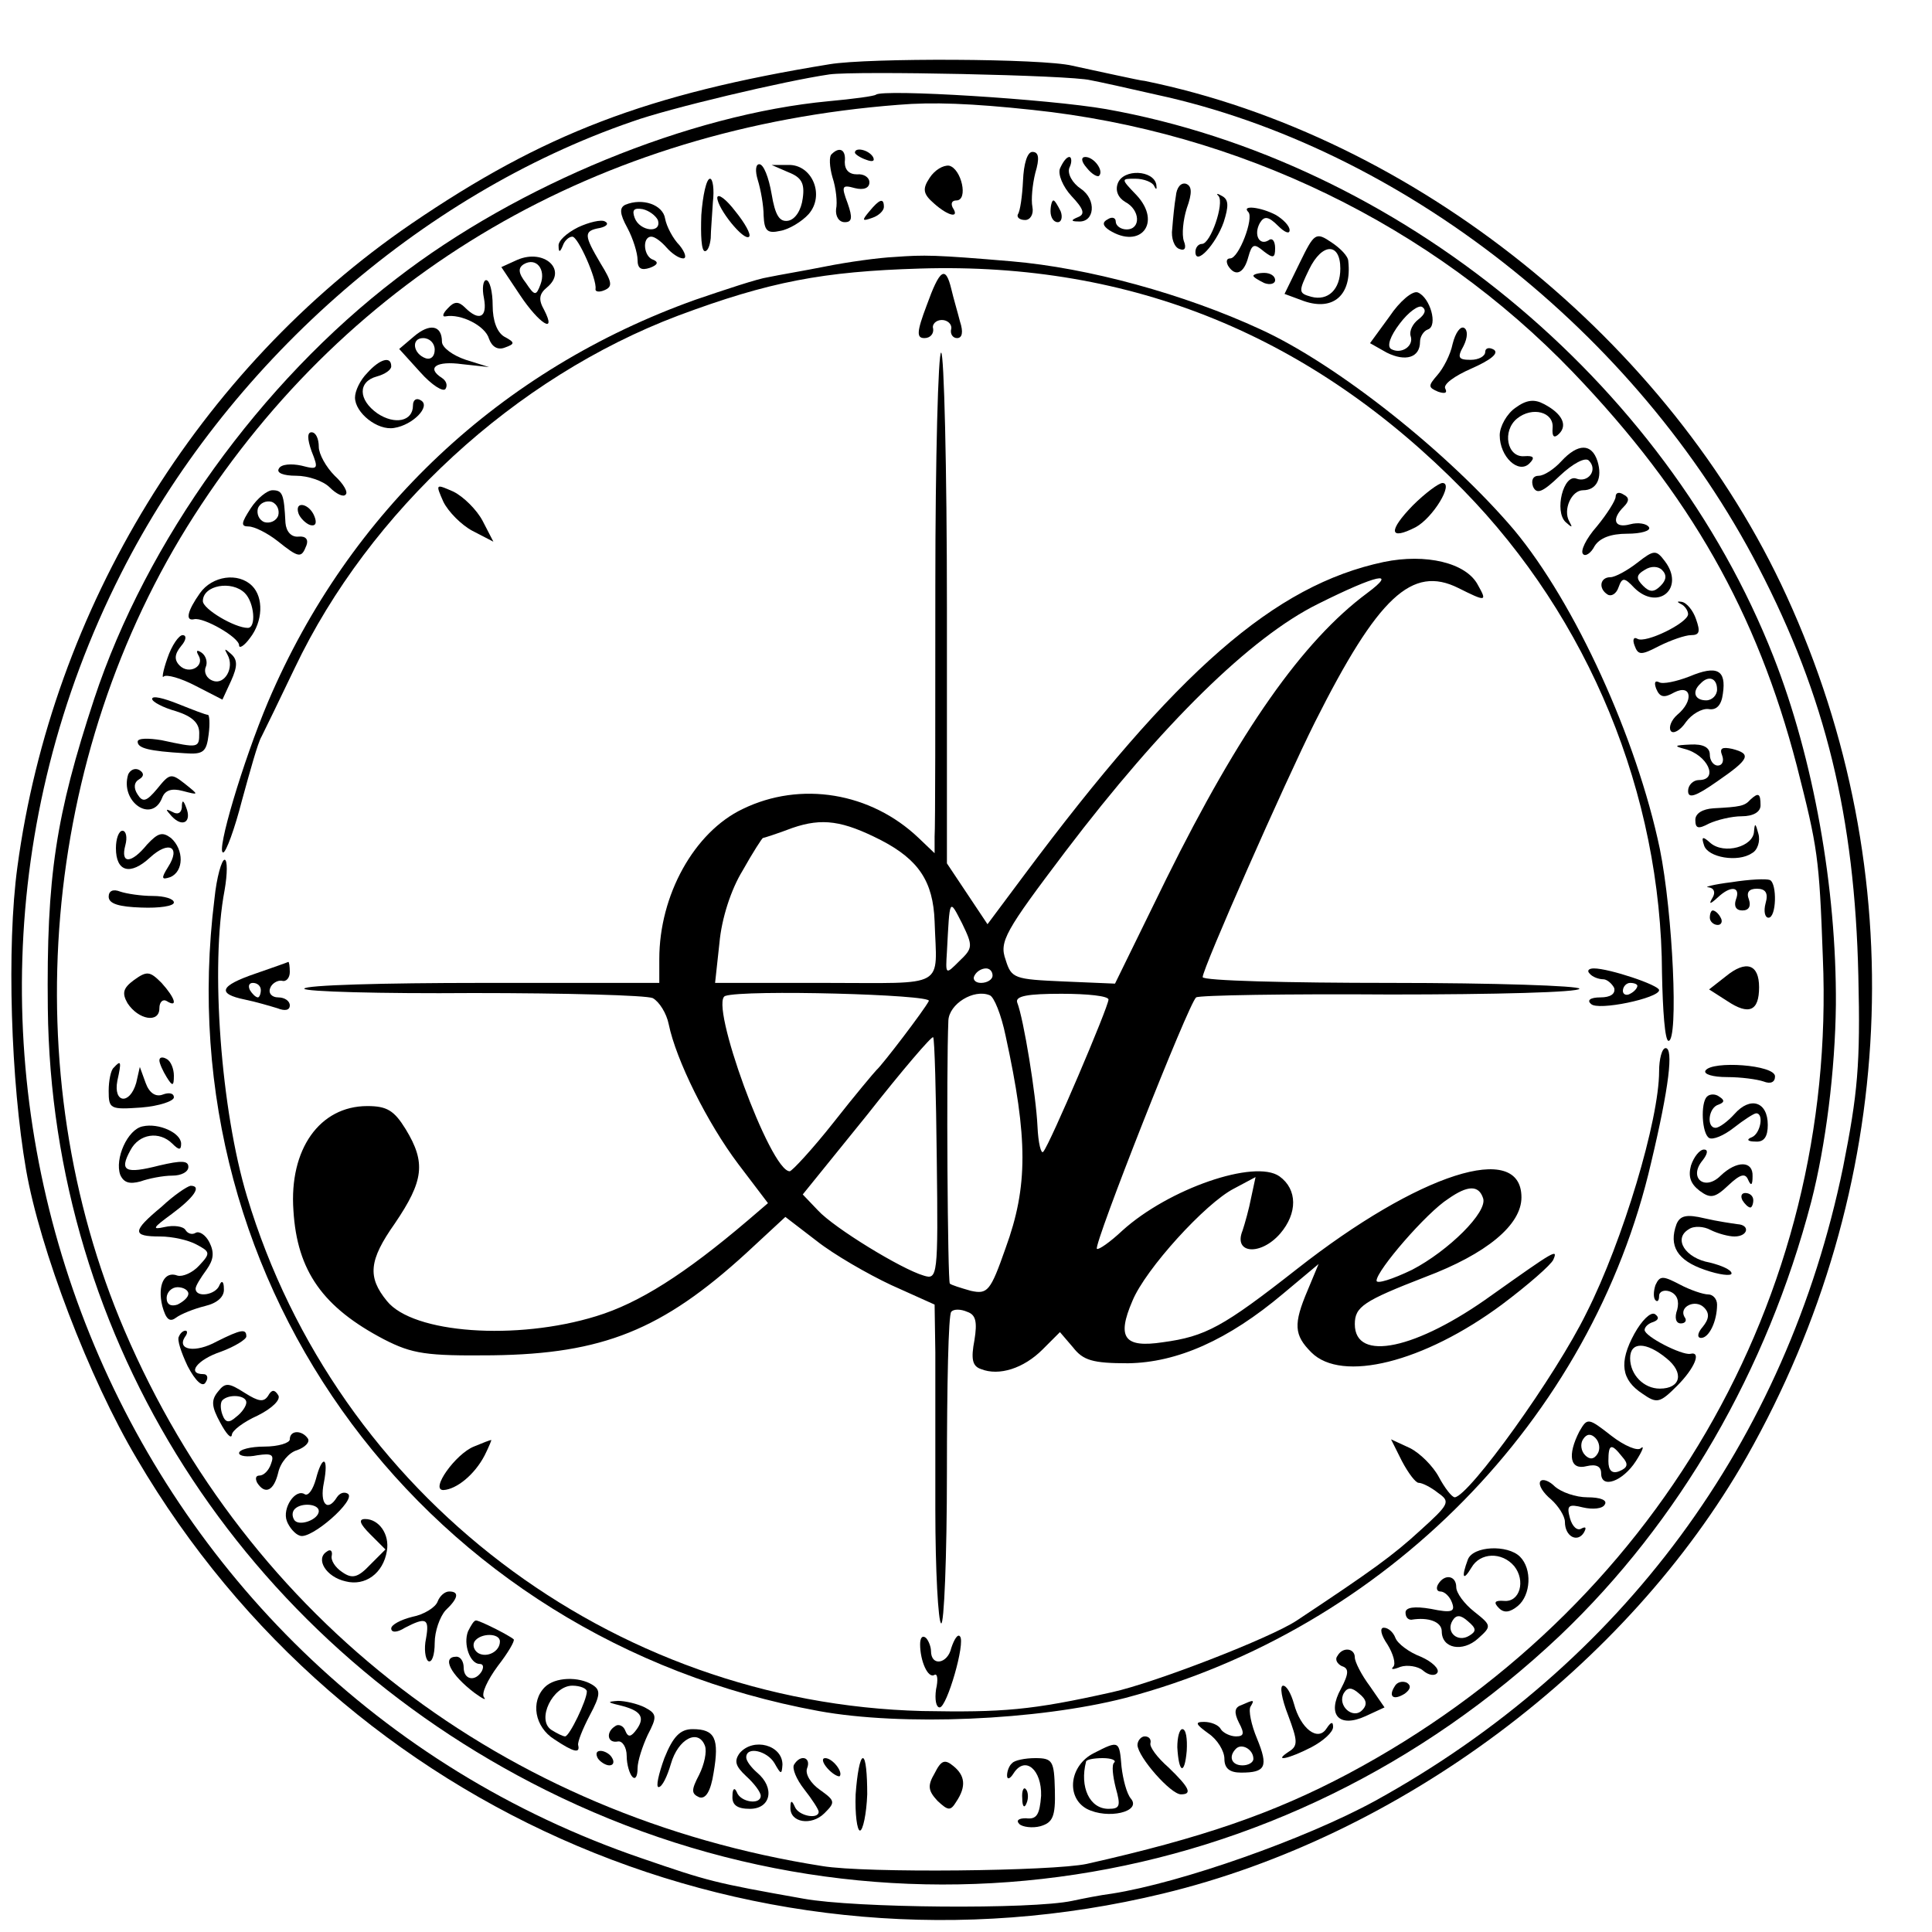 <?xml version="1.0" standalone="no"?>
<!DOCTYPE svg PUBLIC "-//W3C//DTD SVG 20010904//EN"
 "http://www.w3.org/TR/2001/REC-SVG-20010904/DTD/svg10.dtd">
<svg version="1.0" xmlns="http://www.w3.org/2000/svg"
 width="16pt" height="16pt" viewBox="0 0 16 16"
 preserveAspectRatio="xMidYMid meet">
<g transform="translate(0,16) scale(0.006,-0.006)"
fill="#000000" stroke="none">
<path d="M1145 2578 c-252 -41 -395 -96 -577 -220 -294 -201 -496 -531 -544
-888 -15 -110 -9 -297 12 -418 19 -109 87 -288 153 -399 288 -491 862 -734
1416 -600 328 79 641 313 806 603 209 369 230 806 55 1188 -161 352 -514 635
-886 711 -3 0 -21 4 -40 8 -19 4 -46 10 -60 13 -41 10 -281 11 -335 2z m360
-22 c11 -2 52 -11 91 -20 338 -73 663 -328 831 -652 93 -179 133 -345 138
-564 3 -123 -1 -163 -21 -264 -78 -379 -305 -687 -646 -875 -97 -53 -268 -113
-363 -128 -16 -2 -41 -7 -55 -10 -56 -12 -300 -10 -371 3 -124 22 -131 24
-224 56 -725 248 -1065 1088 -718 1773 145 287 412 523 706 624 50 18 210 56
272 65 37 5 332 -1 360 -8z"/>
<path d="M1209 2536 c-2 -2 -32 -6 -65 -9 -192 -18 -429 -115 -597 -245 -187
-143 -345 -362 -417 -580 -53 -161 -66 -245 -64 -427 5 -458 268 -870 687
-1079 467 -233 1017 -149 1400 213 165 157 286 366 347 599 20 78 33 181 34
272 1 161 -31 340 -86 480 -150 382 -518 684 -921 756 -80 14 -308 28 -318 20z
m216 -21 c285 -30 551 -159 746 -362 162 -169 254 -332 309 -543 29 -114 31
-126 36 -265 20 -470 -231 -901 -656 -1127 -102 -54 -200 -88 -360 -124 -47
-10 -305 -13 -365 -3 -439 69 -792 340 -963 739 -153 357 -116 795 96 1125
215 335 558 535 972 567 47 4 101 2 185 -7z"/>
<path d="M1148 2454 c-4 -3 -3 -18 1 -32 5 -15 7 -35 5 -44 -1 -10 4 -18 12
-18 10 0 11 6 4 26 -9 24 -8 26 10 21 12 -3 20 0 20 8 0 7 -8 12 -17 11 -11 0
-17 6 -17 17 2 17 -7 22 -18 11z"/>
<path d="M1180 2456 c0 -2 7 -7 16 -10 8 -3 12 -2 9 4 -6 10 -25 14 -25 6z"/>
<path d="M1412 2417 c-1 -21 -4 -42 -7 -46 -2 -4 2 -8 10 -8 7 0 12 8 10 18
-2 10 0 31 4 47 6 20 5 29 -4 29 -7 0 -12 -16 -13 -40z"/>
<path d="M1463 2434 c-3 -8 4 -25 16 -38 17 -18 19 -25 9 -29 -10 -4 -10 -6 0
-6 23 -2 26 30 4 45 -12 8 -19 21 -16 29 4 8 3 15 0 15 -4 0 -9 -7 -13 -16z"/>
<path d="M1500 2435 c7 -9 15 -13 17 -11 7 7 -7 26 -19 26 -6 0 -6 -6 2 -15z"/>
<path d="M1046 2418 c4 -13 8 -35 8 -49 1 -21 5 -25 23 -21 12 2 30 13 39 23
23 26 5 69 -28 68 l-23 0 23 -10 c18 -7 23 -15 20 -36 -2 -16 -10 -29 -20 -31
-12 -2 -18 7 -23 37 -4 23 -11 41 -17 41 -5 0 -6 -9 -2 -22z"/>
<path d="M1283 2421 c-10 -15 -9 -22 6 -35 20 -18 36 -21 26 -6 -3 6 -1 10 5
10 17 0 7 44 -10 48 -8 1 -20 -6 -27 -17z"/>
<path d="M1543 2414 c-4 -10 0 -20 10 -26 21 -11 22 -38 2 -38 -8 0 -15 5 -15
11 0 5 -5 7 -11 3 -8 -4 -7 -9 2 -15 43 -27 73 10 38 48 -22 23 -22 23 -2 23
12 0 24 -5 26 -10 3 -6 4 -5 3 2 -4 20 -45 22 -53 2z"/>
<path d="M968 2370 c-1 -28 0 -50 5 -50 4 0 7 8 8 18 0 9 2 32 3 50 2 17 0 32
-4 32 -5 0 -10 -23 -12 -50z"/>
<path d="M1623 2396 c-2 -11 -4 -32 -5 -45 -2 -13 3 -26 10 -28 7 -3 10 1 6
11 -3 9 -1 29 4 45 8 22 7 31 -1 34 -7 2 -13 -5 -14 -17z"/>
<path d="M990 2394 c0 -15 37 -61 44 -54 3 3 -6 19 -19 35 -13 17 -24 25 -25
19z"/>
<path d="M1682 2396 c8 -10 -11 -66 -23 -66 -5 0 -9 -5 -9 -11 0 -20 28 10 39
41 7 22 7 31 -2 36 -7 4 -9 4 -5 0z"/>
<path d="M863 2384 c-8 -4 -8 -12 3 -32 8 -15 14 -35 14 -44 0 -12 5 -15 17
-11 11 4 12 8 5 11 -14 4 -16 32 -3 32 5 0 14 -7 21 -15 7 -8 17 -15 23 -15 5
0 3 8 -5 18 -9 9 -18 26 -20 37 -3 19 -31 29 -55 19z m45 -21 c6 -19 -25 -16
-32 3 -4 11 -1 14 11 12 9 -2 18 -9 21 -15z"/>
<path d="M1200 2375 c-11 -13 -10 -14 4 -9 9 3 16 10 16 15 0 13 -6 11 -20 -6z"/>
<path d="M1450 2375 c0 -8 4 -15 10 -15 5 0 7 7 4 15 -4 8 -8 15 -10 15 -2 0
-4 -7 -4 -15z"/>
<path d="M1723 2374 c8 -8 -13 -64 -25 -64 -5 0 -6 -4 -3 -10 10 -16 22 -11
28 12 5 18 8 19 21 8 13 -10 16 -10 16 4 0 10 -4 15 -9 11 -13 -8 -21 8 -12
24 6 10 12 9 25 -4 9 -9 16 -12 16 -6 0 6 -9 15 -19 21 -21 11 -48 14 -38 4z"/>
<path d="M798 2353 c-16 -8 -28 -19 -27 -26 0 -9 2 -9 6 1 2 6 8 12 13 12 8 0
34 -59 32 -72 -1 -4 5 -5 12 -2 12 5 11 11 -5 37 -23 39 -24 45 -1 49 9 2 13
6 7 9 -5 3 -22 -1 -37 -8z"/>
<path d="M1794 2304 l-21 -43 27 -10 c41 -14 66 9 61 55 0 7 -11 18 -23 26
-22 15 -24 13 -44 -28z m56 -8 c0 -29 -17 -45 -40 -39 -18 5 -18 7 -3 38 18
37 43 37 43 1z"/>
<path d="M714 2308 l-22 -10 26 -39 c26 -39 51 -55 33 -20 -8 14 -7 22 4 31
29 24 -4 54 -41 38z m32 -34 c-6 -16 -8 -16 -20 2 -11 14 -11 21 -3 26 17 10
31 -7 23 -28z"/>
<path d="M1235 2312 c-22 -1 -65 -7 -95 -13 -30 -6 -66 -12 -80 -15 -14 -2
-59 -17 -100 -31 -269 -96 -478 -292 -590 -555 -35 -83 -72 -208 -62 -208 4 0
16 33 26 72 11 40 22 80 27 88 4 8 25 51 46 95 103 216 304 401 529 486 126
47 200 61 334 65 293 9 541 -93 750 -306 173 -177 273 -419 274 -667 1 -51 4
-93 9 -93 14 0 6 176 -12 265 -32 153 -117 339 -201 440 -89 105 -243 228
-350 277 -106 49 -238 85 -344 94 -106 9 -120 9 -161 6z"/>
<path d="M1279 2245 c-14 -37 -14 -45 -3 -45 8 0 13 6 12 13 -2 6 4 12 12 12
8 0 14 -6 13 -12 -2 -7 2 -13 8 -13 7 0 9 8 4 23 -3 12 -9 32 -12 45 -8 33
-16 27 -34 -23z"/>
<path d="M1730 2286 c0 -2 7 -6 15 -10 8 -3 15 -1 15 4 0 6 -7 10 -15 10 -8 0
-15 -2 -15 -4z"/>
<path d="M668 2255 c5 -27 -7 -32 -26 -13 -9 9 -15 9 -24 -1 -7 -7 -8 -12 -3
-11 21 4 55 -13 60 -31 4 -11 12 -16 22 -12 14 5 14 7 -1 15 -10 6 -16 22 -16
43 0 19 -4 35 -9 35 -4 0 -6 -11 -3 -25z"/>
<path d="M1918 2230 l-27 -37 23 -13 c26 -13 46 -7 46 15 0 7 5 15 11 17 14 5
3 44 -14 51 -7 3 -25 -12 -39 -33z m40 -4 c-8 -6 -13 -16 -11 -23 5 -14 -13
-26 -27 -18 -6 4 -1 18 12 35 12 16 26 26 31 23 6 -4 4 -10 -5 -17z"/>
<path d="M571 2202 l-20 -17 29 -32 c16 -18 32 -28 35 -23 3 5 1 11 -5 15 -22
14 -8 24 28 19 l37 -4 -32 10 c-18 6 -33 17 -33 25 0 23 -17 26 -39 7z m29
-18 c0 -9 -5 -14 -12 -12 -18 6 -21 28 -4 28 9 0 16 -7 16 -16z"/>
<path d="M2005 2192 c-3 -15 -13 -34 -21 -43 -13 -15 -13 -17 1 -23 9 -3 13
-2 10 4 -4 6 13 18 36 28 27 12 38 21 31 26 -7 4 -12 2 -12 -3 0 -6 -9 -11
-20 -11 -17 0 -19 3 -10 19 6 12 6 22 1 25 -5 3 -12 -6 -16 -22z"/>
<path d="M1291 1858 c0 -178 0 -333 -1 -346 l0 -23 -22 21 c-66 63 -163 79
-243 40 -67 -32 -115 -119 -115 -207 l0 -33 -245 0 c-135 0 -245 -3 -245 -8 0
-4 105 -7 233 -6 127 0 239 -3 248 -7 9 -5 19 -21 22 -36 10 -49 53 -136 96
-193 l41 -54 -28 -24 c-87 -74 -150 -114 -209 -132 -110 -34 -253 -24 -289 21
-27 33 -25 56 11 107 40 59 43 84 15 130 -16 26 -26 32 -53 32 -66 0 -108 -60
-102 -144 5 -84 41 -134 125 -178 39 -20 58 -23 150 -22 152 2 234 35 350 141
l54 50 43 -33 c24 -19 71 -46 103 -61 l60 -27 1 -66 c0 -36 0 -133 0 -217 0
-84 4 -155 8 -157 4 -3 8 91 8 209 0 118 2 218 6 221 3 4 13 4 22 0 12 -4 14
-14 10 -39 -5 -26 -3 -36 9 -40 25 -10 59 1 85 27 l24 24 18 -21 c14 -18 27
-22 76 -22 68 1 138 32 214 96 l49 41 -15 -36 c-20 -47 -19 -62 5 -86 42 -42
155 -14 263 66 36 27 68 55 71 62 7 16 1 12 -85 -49 -104 -75 -189 -93 -189
-40 0 24 12 32 97 65 85 32 133 72 133 110 0 79 -142 33 -310 -99 -102 -80
-126 -93 -185 -101 -53 -8 -64 6 -42 57 18 44 101 135 140 155 l30 16 -6 -28
c-3 -16 -9 -37 -12 -46 -13 -32 25 -35 52 -4 24 28 24 61 -1 79 -34 24 -153
-17 -217 -75 -17 -16 -33 -27 -35 -25 -5 5 127 340 137 347 4 3 125 5 268 4
144 0 261 3 261 8 0 4 -117 8 -260 8 -143 0 -260 3 -260 8 0 12 113 268 155
352 87 173 134 217 198 185 38 -19 40 -19 27 4 -16 31 -72 44 -130 32 -151
-32 -286 -150 -497 -433 l-50 -67 -28 42 -28 42 0 353 c0 193 -4 352 -8 352
-4 0 -8 -145 -8 -322z m596 -10 c-89 -66 -176 -190 -277 -394 l-71 -145 -71 3
c-68 3 -72 4 -80 30 -9 25 -1 39 83 150 133 175 255 295 348 341 82 41 111 47
68 15z m-671 -341 c52 -27 72 -57 74 -112 3 -94 19 -85 -151 -85 l-152 0 6 55
c3 34 16 74 32 100 14 25 27 45 28 45 1 0 20 6 41 14 41 14 69 10 122 -17z
m108 -167 c-19 -19 -19 -19 -17 13 4 75 3 74 21 39 15 -31 15 -34 -4 -52z m46
-20 c0 -5 -7 -10 -16 -10 -8 0 -12 5 -9 10 3 6 10 10 16 10 5 0 9 -4 9 -10z
m-88 -35 c-6 -12 -64 -88 -72 -95 -3 -3 -30 -35 -59 -72 -30 -38 -58 -68 -61
-68 -27 0 -112 234 -89 242 26 9 287 2 281 -7z m106 -48 c31 -142 31 -208 0
-293 -21 -60 -25 -64 -48 -59 -14 4 -27 8 -29 10 -3 4 -5 293 -2 363 1 23 35
44 57 35 6 -2 16 -27 22 -56z m142 50 c0 -10 -81 -200 -90 -210 -3 -4 -7 12
-8 35 -2 43 -19 148 -28 171 -3 9 15 12 61 12 36 0 65 -3 65 -8z m-237 -221
c2 -161 1 -166 -18 -160 -31 9 -124 66 -146 90 l-21 22 89 110 c48 61 89 109
91 107 2 -2 4 -78 5 -169z m754 -53 c7 -19 -48 -73 -98 -99 -27 -13 -49 -20
-49 -15 0 14 69 94 99 113 27 19 42 19 48 1z"/>
<path d="M507 2152 c-10 -10 -17 -25 -17 -34 0 -21 31 -46 54 -42 26 4 51 30
37 38 -6 4 -11 1 -11 -7 0 -22 -25 -27 -49 -11 -27 19 -27 44 -1 51 11 3 20 9
20 14 0 15 -16 10 -33 -9z"/>
<path d="M2092 2104 c-12 -8 -22 -26 -22 -38 0 -30 26 -54 41 -39 8 8 6 11 -7
10 -24 -2 -31 35 -10 52 21 17 51 9 49 -13 -1 -12 2 -15 9 -8 12 12 4 28 -21
41 -13 7 -24 6 -39 -5z"/>
<path d="M430 2044 c10 -25 9 -26 -14 -20 -14 3 -28 2 -31 -4 -4 -6 6 -10 24
-10 16 0 37 -7 46 -16 9 -9 19 -14 22 -10 4 3 -3 15 -15 26 -12 12 -22 30 -22
40 0 11 -4 20 -10 20 -6 0 -6 -9 0 -26z"/>
<path d="M2155 2030 c-10 -11 -24 -20 -31 -20 -8 0 -11 -6 -8 -15 5 -11 13 -8
37 15 18 17 35 26 40 21 13 -13 -1 -31 -17 -25 -18 7 -31 -45 -15 -60 9 -8 10
-8 5 1 -9 16 3 43 19 43 19 0 27 17 20 40 -8 25 -27 25 -50 0z"/>
<path d="M612 1974 c7 -14 25 -32 40 -40 l29 -15 -15 29 c-8 15 -26 33 -40 40
-25 11 -25 11 -14 -14z"/>
<path d="M1950 1969 c-34 -35 -33 -49 4 -30 24 13 53 61 37 61 -5 0 -24 -14
-41 -31z"/>
<path d="M346 1965 c-13 -20 -14 -25 -3 -25 8 0 26 -9 40 -20 30 -24 33 -24
40 -6 3 8 -1 13 -11 12 -10 -1 -17 7 -18 19 -2 40 -4 45 -18 45 -7 0 -21 -11
-30 -25z m38 -10 c-3 -8 -12 -11 -19 -9 -8 3 -11 12 -9 19 3 8 12 11 19 9 8
-3 11 -12 9 -19z"/>
<path d="M2230 1981 c0 -5 -12 -24 -26 -41 -15 -17 -23 -34 -19 -38 3 -4 11 1
16 11 7 11 22 17 45 17 19 0 33 4 30 9 -3 5 -15 7 -26 4 -22 -6 -26 7 -9 24 8
8 8 13 0 17 -6 4 -11 3 -11 -3z"/>
<path d="M412 1958 c2 -6 10 -14 16 -16 7 -2 10 2 6 12 -7 18 -28 22 -22 4z"/>
<path d="M2260 1890 c-14 -11 -31 -20 -37 -20 -15 0 -17 -16 -4 -24 5 -3 12 1
15 10 5 14 8 14 22 -1 33 -32 70 0 42 37 -12 16 -15 16 -38 -2z m32 -32 c-9
-9 -15 -9 -24 0 -10 10 -10 15 2 22 9 6 19 5 24 0 7 -7 6 -14 -2 -22z"/>
<path d="M276 1848 c-17 -24 -21 -39 -8 -36 13 3 62 -25 62 -36 0 -5 7 -1 15
10 18 23 19 56 3 72 -19 19 -55 14 -72 -10z m62 0 c13 -13 16 -48 4 -48 -18 0
-62 26 -62 37 0 22 40 29 58 11z"/>
<path d="M2320 1833 c5 -2 10 -9 10 -14 0 -12 -59 -41 -70 -34 -5 3 -7 -1 -4
-9 5 -14 9 -14 34 -1 16 8 36 15 44 15 12 0 13 5 7 22 -4 12 -13 23 -20 24 -6
1 -7 0 -1 -3z"/>
<path d="M231 1758 c-6 -17 -8 -29 -5 -25 4 3 23 -2 44 -13 l37 -19 12 26 c9
20 9 29 0 37 -9 8 -10 8 -5 -1 10 -18 -4 -42 -20 -36 -9 3 -13 12 -10 19 3 7
0 16 -6 20 -6 4 -8 3 -4 -4 9 -15 -13 -27 -26 -14 -8 8 -7 16 2 27 7 8 8 15 2
15 -5 0 -15 -14 -21 -32z"/>
<path d="M2332 1733 c-18 -7 -37 -11 -42 -8 -6 3 -7 -1 -4 -9 5 -12 11 -13 25
-5 24 12 27 -12 4 -31 -8 -7 -12 -17 -9 -22 3 -5 13 0 21 12 8 11 22 19 31 18
11 -2 18 5 20 21 5 33 -8 40 -46 24z m38 -18 c0 -8 -7 -15 -15 -15 -16 0 -20
12 -8 23 11 12 23 8 23 -8z"/>
<path d="M210 1702 c0 -4 15 -12 33 -17 22 -7 32 -16 32 -30 0 -21 -1 -21 -52
-10 -18 3 -33 3 -33 -2 0 -9 15 -13 65 -16 26 -2 30 2 33 26 2 15 1 27 -1 27
-3 0 -21 7 -41 15 -20 8 -36 12 -36 7z"/>
<path d="M2325 1633 c32 -8 48 -43 20 -43 -8 0 -15 -7 -15 -15 0 -11 10 -8 40
13 45 31 48 38 21 45 -14 3 -18 1 -14 -9 3 -8 0 -14 -6 -14 -6 0 -11 7 -11 15
0 10 -9 15 -27 14 -22 -1 -23 -2 -8 -6z"/>
<path d="M177 1598 c-12 -38 33 -69 47 -32 4 10 13 13 28 9 23 -6 23 -6 3 10
-19 15 -21 14 -38 -7 -15 -18 -20 -19 -27 -8 -6 9 -5 17 2 21 7 4 7 9 0 13 -6
3 -12 0 -15 -6z"/>
<path d="M2416 1563 c-8 -9 -14 -10 -51 -12 -15 -1 -25 -7 -25 -16 0 -12 4
-13 19 -5 11 5 31 10 45 10 16 0 26 6 26 15 0 17 -3 18 -14 8z"/>
<path d="M251 1552 c-1 -8 -6 -10 -13 -6 -10 5 -10 4 -1 -6 15 -16 28 -8 20
12 -4 11 -6 11 -6 0z"/>
<path d="M2421 1519 c-1 -21 -41 -32 -60 -16 -11 10 -13 9 -9 -3 5 -17 47 -24
66 -11 8 4 12 17 9 27 -4 15 -5 15 -6 3z"/>
<path d="M160 1496 c0 -33 20 -38 47 -13 26 24 43 15 25 -13 -10 -16 -9 -18 3
-14 19 8 19 38 1 54 -12 9 -18 7 -33 -9 -22 -27 -37 -27 -30 -1 3 11 1 20 -4
20 -5 0 -9 -11 -9 -24z"/>
<path d="M296 1426 c-67 -536 294 -1022 834 -1121 115 -21 302 -13 423 18 359
95 644 384 726 739 25 105 31 158 20 158 -5 0 -9 -15 -9 -32 0 -67 -50 -234
-100 -333 -43 -88 -162 -253 -182 -255 -4 0 -14 13 -22 28 -8 15 -26 33 -40
40 l-26 12 15 -30 c9 -17 19 -30 23 -30 5 0 17 -6 27 -14 17 -12 16 -15 -25
-52 -37 -34 -66 -55 -170 -124 -36 -24 -196 -86 -255 -99 -112 -25 -150 -28
-262 -26 -430 11 -808 298 -932 710 -36 119 -51 318 -31 423 4 23 4 42 0 42
-4 0 -11 -24 -14 -54z"/>
<path d="M2390 1449 c-25 -3 -39 -7 -32 -7 8 -1 10 -7 6 -14 -6 -10 -4 -10 7
0 18 17 32 15 25 -3 -3 -9 0 -15 9 -15 9 0 12 6 9 15 -4 10 0 15 11 15 12 0
16 -6 12 -20 -3 -11 -1 -20 4 -20 11 0 12 47 2 52 -5 2 -28 1 -53 -3z"/>
<path d="M150 1429 c0 -10 15 -14 45 -15 25 -1 45 2 45 7 0 5 -13 9 -29 9 -16
0 -36 3 -45 6 -10 4 -16 1 -16 -7z"/>
<path d="M2360 1400 c0 -5 5 -10 11 -10 5 0 7 5 4 10 -3 6 -8 10 -11 10 -2 0
-4 -4 -4 -10z"/>
<path d="M353 1323 c-50 -17 -54 -28 -15 -36 15 -3 35 -9 45 -12 10 -4 17 -3
17 4 0 6 -7 11 -16 11 -9 0 -14 6 -11 13 2 6 10 11 16 10 6 -2 11 4 11 12 0 8
-1 14 -2 14 -2 -1 -22 -8 -45 -16z m7 -23 c0 -5 -2 -10 -4 -10 -3 0 -8 5 -11
10 -3 6 -1 10 4 10 6 0 11 -4 11 -10z"/>
<path d="M2382 1319 l-23 -18 25 -16 c30 -20 44 -14 44 19 0 32 -18 38 -46 15z"/>
<path d="M185 1314 c-15 -11 -17 -18 -9 -32 15 -23 44 -28 44 -7 0 9 5 13 10
10 16 -10 12 4 -7 25 -16 16 -20 17 -38 4z"/>
<path d="M2194 1323 c4 -5 13 -8 19 -8 5 0 12 -6 15 -12 2 -8 -5 -13 -19 -13
-14 0 -19 -4 -13 -9 9 -10 94 8 94 19 0 7 -69 30 -90 30 -7 0 -10 -3 -6 -7z
m66 -17 c0 -3 -4 -8 -10 -11 -5 -3 -10 -1 -10 4 0 6 5 11 10 11 6 0 10 -2 10
-4z"/>
<path d="M220 1203 c0 -4 5 -15 10 -23 8 -13 10 -13 10 2 0 9 -4 20 -10 23 -5
3 -10 3 -10 -2z"/>
<path d="M157 1193 c-4 -3 -7 -18 -7 -32 0 -25 2 -26 45 -23 25 2 45 9 45 14
0 6 -7 7 -15 4 -10 -4 -19 2 -24 16 l-8 22 -5 -22 c-9 -31 -32 -28 -26 3 6 27
5 29 -5 18z"/>
<path d="M2354 1189 c-3 -5 10 -9 30 -9 19 0 41 -3 50 -6 10 -4 16 -1 16 7 0
16 -87 22 -96 8z"/>
<path d="M2356 1153 c-9 -9 -7 -51 3 -57 5 -3 20 3 34 14 14 11 28 20 31 20
11 0 6 -28 -6 -33 -8 -3 -6 -6 5 -6 12 -1 17 7 17 23 0 32 -24 40 -46 15 -9
-10 -21 -19 -26 -19 -13 0 -10 28 4 32 8 3 9 6 1 11 -5 4 -13 4 -17 0z"/>
<path d="M197 1112 c-21 -4 -39 -45 -31 -67 5 -11 13 -13 28 -9 11 4 31 8 44
8 12 0 22 5 22 12 0 9 -10 9 -40 2 -47 -12 -56 -8 -40 21 12 23 40 27 58 9 9
-9 12 -9 12 0 0 15 -31 29 -53 24z"/>
<path d="M2334 1058 c-4 -15 -1 -25 12 -35 15 -11 21 -10 40 8 16 15 23 17 27
7 4 -9 6 -7 6 5 1 22 -22 22 -44 1 -22 -22 -45 -3 -25 21 7 9 8 15 2 15 -6 0
-14 -10 -18 -22z"/>
<path d="M223 1001 c-41 -34 -41 -41 -2 -41 17 0 39 -5 50 -11 19 -10 20 -12
4 -29 -9 -10 -23 -16 -30 -14 -18 7 -28 -13 -21 -42 5 -18 10 -23 19 -16 7 5
24 12 40 16 17 4 27 13 26 24 0 10 -3 12 -6 5 -5 -14 -33 -18 -33 -5 0 4 7 15
15 26 10 14 11 24 4 38 -5 10 -14 16 -19 13 -5 -3 -11 -1 -14 4 -3 5 -16 7
-29 4 -18 -4 -16 -1 10 18 31 23 42 39 26 39 -5 -1 -23 -13 -40 -29z m37 -120
c0 -5 -7 -11 -15 -15 -9 -3 -15 0 -15 9 0 8 7 15 15 15 8 0 15 -4 15 -9z"/>
<path d="M2405 1010 c3 -5 8 -10 11 -10 2 0 4 5 4 10 0 6 -5 10 -11 10 -5 0
-7 -4 -4 -10z"/>
<path d="M2314 977 c-11 -30 1 -50 39 -63 20 -7 37 -9 37 -5 0 5 -14 11 -30
15 -34 6 -51 33 -29 46 7 5 21 4 30 -1 10 -5 25 -9 33 -9 19 0 22 16 4 17 -7
1 -28 4 -45 8 -25 6 -34 4 -39 -8z"/>
<path d="M2285 893 c-3 -9 -3 -18 0 -21 3 -3 5 0 5 6 0 6 7 9 15 6 10 -4 13
-13 10 -25 -4 -11 -2 -19 5 -19 6 0 9 4 5 9 -8 14 15 25 27 13 8 -8 7 -16 -2
-27 -7 -8 -8 -15 -2 -15 11 0 22 23 22 46 0 8 -6 14 -12 14 -7 0 -25 6 -40 14
-23 12 -27 12 -33 -1z"/>
<path d="M2256 826 c-22 -40 -18 -64 11 -83 20 -14 24 -13 48 11 24 24 34 48
18 44 -12 -2 -63 24 -63 33 0 4 5 9 12 11 8 3 8 7 2 11 -6 3 -18 -9 -28 -27z
m44 -34 c25 -20 20 -42 -9 -42 -22 0 -41 19 -41 42 0 23 22 23 50 0z"/>
<path d="M247 822 c-3 -4 3 -22 12 -41 11 -21 21 -30 25 -22 4 6 2 11 -3 11
-24 0 -9 20 24 31 19 7 35 17 35 21 0 11 -7 10 -41 -7 -29 -16 -55 -12 -44 6
4 5 4 9 1 9 -3 0 -7 -3 -9 -8z"/>
<path d="M301 746 c-10 -12 -9 -21 3 -43 8 -15 15 -23 16 -17 0 6 16 18 36 27
20 10 32 22 28 28 -5 8 -9 8 -14 -1 -6 -9 -13 -8 -32 4 -22 14 -27 15 -37 2z
m39 -15 c0 -5 -6 -14 -14 -20 -10 -9 -15 -8 -19 3 -3 8 -3 17 0 20 9 9 33 7
33 -3z"/>
<path d="M2180 691 c-17 -33 -13 -54 10 -48 13 3 20 0 20 -10 0 -22 30 -11 48
17 9 14 12 22 7 18 -4 -5 -23 3 -41 17 -32 25 -33 25 -44 6z m25 -31 c-5 -8
-11 -8 -17 -2 -6 6 -7 16 -3 22 5 8 11 8 17 2 6 -6 7 -16 3 -22z m34 -4 c9
-10 8 -15 -4 -20 -10 -4 -15 1 -15 14 0 24 4 25 19 6z"/>
<path d="M400 680 c0 -5 -16 -10 -35 -10 -19 0 -35 -4 -35 -9 0 -4 11 -6 25
-3 20 3 24 1 19 -12 -3 -9 -10 -16 -16 -16 -5 0 -6 -4 -3 -10 11 -17 23 -11
29 14 3 14 15 28 26 31 11 4 18 11 15 16 -8 12 -25 12 -25 -1z"/>
<path d="M654 670 c-25 -10 -61 -60 -42 -60 18 1 43 21 57 48 6 12 10 22 9 21
-2 0 -12 -4 -24 -9z"/>
<path d="M436 625 c-4 -14 -10 -23 -15 -21 -13 9 -32 -19 -25 -37 3 -8 11 -18
18 -20 15 -6 79 50 66 58 -5 3 -11 1 -15 -5 -13 -21 -24 -9 -18 20 7 36 -2 40
-11 5z m4 -44 c0 -12 -28 -22 -34 -12 -3 5 -3 11 1 15 9 9 33 7 33 -3z"/>
<path d="M2126 622 c-3 -5 4 -16 15 -25 10 -9 19 -23 19 -31 0 -20 17 -29 26
-15 4 7 3 9 -3 6 -6 -4 -13 3 -16 14 -5 18 -2 20 18 15 13 -3 27 -2 30 4 4 6
-6 10 -24 10 -16 0 -36 7 -45 15 -8 8 -17 11 -20 7z"/>
<path d="M511 549 l21 -21 -21 -21 c-17 -18 -25 -20 -39 -10 -9 6 -16 16 -14
23 1 6 -2 9 -7 5 -16 -10 -1 -35 26 -41 27 -7 52 11 57 42 4 23 -11 44 -30 44
-10 0 -7 -7 7 -21z"/>
<path d="M2026 514 c-9 -24 -7 -31 5 -11 12 21 42 22 59 2 16 -20 8 -50 -14
-48 -13 1 -15 -2 -7 -10 7 -7 15 -6 26 3 18 15 20 51 3 68 -17 17 -65 15 -72
-4z"/>
<path d="M1985 480 c-3 -5 -2 -10 3 -10 6 0 13 -7 16 -15 5 -13 0 -15 -29 -9
-23 4 -35 2 -35 -5 0 -6 3 -10 8 -10 24 4 42 -3 42 -16 0 -24 29 -29 50 -10
19 17 19 18 -5 37 -14 11 -25 26 -25 34 0 16 -16 19 -25 4z m43 -71 c-16 -10
-33 5 -23 21 5 8 11 8 21 -1 12 -10 12 -14 2 -20z"/>
<path d="M604 456 c-3 -8 -19 -18 -35 -21 -16 -4 -29 -11 -29 -16 0 -6 8 -6
19 1 29 15 34 13 29 -15 -3 -14 -1 -28 3 -31 5 -3 9 8 9 25 0 16 7 36 15 45
18 17 19 26 5 26 -6 0 -13 -6 -16 -14z"/>
<path d="M646 415 c-7 -18 3 -45 16 -45 5 0 6 -4 3 -10 -9 -15 -25 -12 -25 5
0 8 -4 15 -10 15 -21 0 -8 -25 25 -50 11 -8 17 -11 13 -6 -4 5 5 24 19 43 14
18 24 35 22 37 -7 6 -47 26 -52 26 -3 0 -7 -7 -11 -15z m44 -14 c0 -14 -18
-23 -30 -16 -6 4 -8 11 -5 16 8 12 35 12 35 0z"/>
<path d="M1915 397 c8 -13 12 -27 8 -31 -4 -4 0 -4 10 0 9 3 24 1 31 -5 8 -7
17 -8 20 -3 3 5 -7 15 -23 22 -16 6 -32 18 -35 26 -3 8 -10 14 -16 14 -6 0 -4
-10 5 -23z"/>
<path d="M1270 397 c0 -23 11 -48 20 -42 4 2 5 -7 2 -20 -2 -14 0 -25 5 -25
10 0 36 90 28 98 -3 4 -8 -4 -12 -16 -5 -22 -28 -26 -28 -4 0 5 -3 14 -7 18
-5 4 -8 0 -8 -9z"/>
<path d="M1846 381 c-4 -5 0 -11 6 -14 10 -3 10 -10 -1 -31 -20 -36 -3 -55 34
-38 l26 12 -20 29 c-12 16 -21 34 -21 40 0 13 -17 15 -24 2z m34 -75 c-13 -13
-35 7 -25 24 5 8 11 8 21 -1 10 -8 12 -15 4 -23z"/>
<path d="M752 338 c-20 -20 -14 -55 13 -72 27 -18 36 -20 33 -8 -1 4 6 22 16
41 15 28 15 35 4 42 -19 12 -52 11 -66 -3z m58 -6 c0 -12 -24 -62 -30 -62 -3
0 -11 4 -19 9 -21 14 2 61 29 61 11 0 20 -4 20 -8z"/>
<path d="M1925 339 c-9 -14 -2 -20 14 -10 8 6 9 11 3 15 -6 3 -14 1 -17 -5z"/>
<path d="M1778 299 c13 -35 14 -42 1 -50 -23 -15 0 -10 31 6 17 9 30 21 30 28
0 8 -3 7 -9 -2 -12 -19 -36 0 -45 34 -4 14 -10 25 -15 25 -5 0 -2 -18 7 -41z"/>
<path d="M855 313 c29 -7 36 -16 24 -33 -8 -11 -12 -12 -16 -2 -2 6 -9 10 -14
6 -13 -8 -11 -24 4 -21 6 1 12 -8 12 -20 0 -12 4 -25 8 -29 4 -4 7 1 7 12 0
10 7 31 14 46 13 25 13 29 -4 38 -10 5 -27 9 -37 9 -15 -1 -15 -2 2 -6z"/>
<path d="M1713 313 c-9 -3 -10 -10 -3 -24 8 -15 7 -19 -4 -19 -8 0 -18 5 -21
10 -3 6 -14 10 -23 10 -13 0 -12 -3 6 -16 12 -8 22 -24 22 -35 0 -13 7 -19 23
-19 34 0 38 8 22 47 -8 19 -12 39 -9 44 6 10 5 10 -13 2z m17 -74 c0 -5 -7 -9
-15 -9 -15 0 -20 12 -9 23 8 8 24 -1 24 -14z"/>
<path d="M917 240 c-8 -22 -12 -40 -8 -40 5 0 12 15 17 32 10 35 38 49 47 25
3 -8 -1 -26 -8 -40 -11 -21 -11 -26 0 -31 9 -3 16 8 20 34 8 47 2 60 -29 60
-17 0 -27 -10 -39 -40z"/>
<path d="M1625 255 c2 -36 10 -39 13 -5 1 17 -1 30 -6 30 -4 0 -7 -11 -7 -25z"/>
<path d="M1570 258 c1 -17 46 -68 60 -68 16 0 12 9 -17 37 -16 14 -27 29 -25
34 1 5 -2 9 -8 9 -5 0 -10 -6 -10 -12z"/>
<path d="M1021 247 c-8 -11 -6 -18 9 -32 11 -10 20 -22 20 -27 0 -13 -28 -9
-33 5 -3 7 -6 5 -6 -5 -1 -13 7 -18 24 -18 29 0 35 29 10 50 -8 7 -15 16 -15
21 0 16 29 9 39 -8 9 -16 10 -16 11 -2 0 27 -40 38 -59 16z"/>
<path d="M1510 247 c-34 -17 -39 -61 -10 -77 29 -15 76 -4 61 14 -6 7 -11 27
-13 44 -3 36 -3 37 -38 19z m28 -13 c-4 -3 -2 -19 2 -35 7 -25 6 -29 -10 -29
-26 0 -40 30 -31 65 0 3 11 5 23 5 12 0 19 -3 16 -6z"/>
<path d="M825 240 c3 -5 11 -10 16 -10 6 0 7 5 4 10 -3 6 -11 10 -16 10 -6 0
-7 -4 -4 -10z"/>
<path d="M1096 231 c-3 -5 3 -20 14 -34 11 -14 20 -28 20 -31 0 -11 -28 -6
-33 7 -4 9 -6 9 -6 -1 -1 -21 29 -26 47 -8 15 15 15 17 -6 32 -13 9 -21 22
-18 30 6 15 -9 20 -18 5z"/>
<path d="M1142 226 c7 -8 15 -12 17 -11 5 6 -10 25 -20 25 -5 0 -4 -6 3 -14z"/>
<path d="M1181 190 c-1 -27 2 -50 6 -50 4 0 9 23 10 50 0 28 -2 50 -6 50 -4 0
-8 -22 -10 -50z"/>
<path d="M1290 219 c-10 -17 -9 -24 4 -38 15 -14 18 -14 26 -1 14 21 12 36 -4
49 -12 10 -17 8 -26 -10z"/>
<path d="M1397 233 c-4 -3 -7 -11 -7 -17 0 -6 4 -5 9 3 16 25 39 5 38 -31 -2
-26 -6 -33 -21 -31 -10 0 -14 -3 -9 -8 4 -4 18 -6 29 -3 17 5 21 13 20 50 -1
40 -3 44 -27 44 -14 0 -29 -3 -32 -7z"/>
<path d="M1411 184 c0 -11 3 -14 6 -6 3 7 2 16 -1 19 -3 4 -6 -2 -5 -13z"/>
</g>
</svg>
